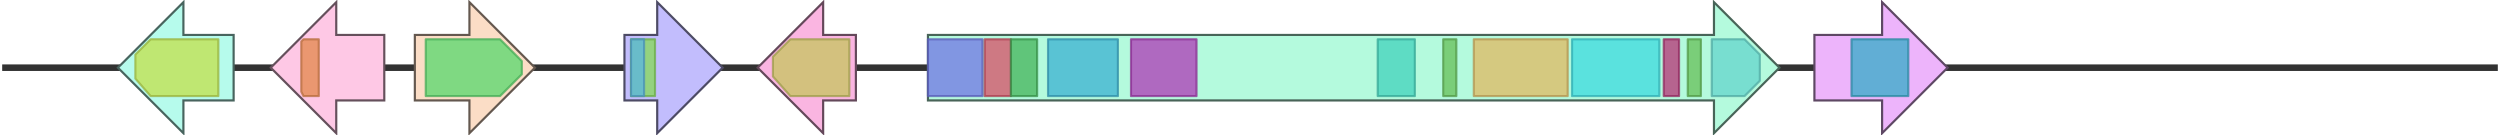 <svg version="1.1" baseProfile="full" xmlns="http://www.w3.org/2000/svg" width="1145" height="62">
	<line x1="1" y1="31" x2="1144" y2="31" style="stroke:rgb(50,50,50); stroke-width:3 "/>
	<g>
		<title>cpaT</title>
		<polygon class="cpaT" points="107,16 84,16 84,1 54,31 84,61 84,46 107,46" fill="rgb(182,251,236)" fill-opacity="1.0" stroke="rgb(72,100,94)" stroke-width="1" />
		<g>
			<title>PF07690</title>
			<polygon class="PF07690" points="62,25 69,18 100,18 100,44 69,44 62,36" stroke-linejoin="round" width="38" height="26" fill="rgb(193,224,74)" stroke="rgb(154,179,59)" stroke-width="1" opacity="0.75" />
		</g>
	</g>
	<g>
		<title>cpaM</title>
		<polygon class="cpaM" points="176,16 154,16 154,1 124,31 154,61 154,46 176,46" fill="rgb(254,200,229)" fill-opacity="1.0" stroke="rgb(101,80,91)" stroke-width="1" />
		<g>
			<title>PF13649</title>
			<polygon class="PF13649" points="138,19 139,18 146,18 146,44 139,44 138,42" stroke-linejoin="round" width="8" height="26" fill="rgb(227,135,74)" stroke="rgb(181,108,59)" stroke-width="1" opacity="0.75" />
		</g>
	</g>
	<g>
		<title>cpaH</title>
		<polygon class="cpaH" points="190,16 215,16 215,1 245,31 215,61 215,46 190,46" fill="rgb(251,221,198)" fill-opacity="1.0" stroke="rgb(100,88,79)" stroke-width="1" />
		<g>
			<title>PF00067</title>
			<polygon class="PF00067" points="195,18 229,18 239,28 239,34 229,44 195,44" stroke-linejoin="round" width="44" height="26" fill="rgb(85,216,107)" stroke="rgb(68,172,85)" stroke-width="1" opacity="0.75" />
		</g>
	</g>
	<g>
		<title>cpaO</title>
		<polygon class="cpaO" points="286,16 301,16 301,1 331,31 301,61 301,46 286,46" fill="rgb(194,189,253)" fill-opacity="1.0" stroke="rgb(77,75,101)" stroke-width="1" />
		<g>
			<title>PF12831</title>
			<rect class="PF12831" x="289" y="18" stroke-linejoin="round" width="11" height="26" fill="rgb(132,217,85)" stroke="rgb(105,173,68)" stroke-width="1" opacity="0.75" />
		</g>
		<g>
			<title>PF13450</title>
			<rect class="PF13450" x="289" y="18" stroke-linejoin="round" width="6" height="26" fill="rgb(91,180,227)" stroke="rgb(72,144,181)" stroke-width="1" opacity="0.75" />
		</g>
	</g>
	<g>
		<title>cpaD</title>
		<polygon class="cpaD" points="392,16 377,16 377,1 347,31 377,61 377,46 392,46" fill="rgb(250,181,225)" fill-opacity="1.0" stroke="rgb(100,72,90)" stroke-width="1" />
		<g>
			<title>PF11991</title>
			<polygon class="PF11991" points="354,26 362,18 389,18 389,44 362,44 354,35" stroke-linejoin="round" width="35" height="26" fill="rgb(197,197,93)" stroke="rgb(157,157,74)" stroke-width="1" opacity="0.75" />
		</g>
	</g>
	<g>
		<title>cpaA</title>
		<polygon class="cpaA" points="425,16 785,16 785,1 815,31 785,61 785,46 425,46" fill="rgb(180,250,221)" fill-opacity="1.0" stroke="rgb(72,100,88)" stroke-width="1" />
		<g>
			<title>PF00109</title>
			<rect class="PF00109" x="425" y="18" stroke-linejoin="round" width="25" height="26" fill="rgb(112,116,228)" stroke="rgb(89,92,182)" stroke-width="1" opacity="0.75" />
		</g>
		<g>
			<title>PF02801</title>
			<rect class="PF02801" x="451" y="18" stroke-linejoin="round" width="12" height="26" fill="rgb(215,78,102)" stroke="rgb(172,62,81)" stroke-width="1" opacity="0.75" />
		</g>
		<g>
			<title>PF16197</title>
			<rect class="PF16197" x="463" y="18" stroke-linejoin="round" width="12" height="26" fill="rgb(68,179,89)" stroke="rgb(54,143,71)" stroke-width="1" opacity="0.75" />
		</g>
		<g>
			<title>PF00698</title>
			<rect class="PF00698" x="480" y="18" stroke-linejoin="round" width="32" height="26" fill="rgb(59,176,209)" stroke="rgb(47,140,167)" stroke-width="1" opacity="0.75" />
		</g>
		<g>
			<title>PF14765</title>
			<rect class="PF14765" x="518" y="18" stroke-linejoin="round" width="30" height="26" fill="rgb(173,56,182)" stroke="rgb(138,44,145)" stroke-width="1" opacity="0.75" />
		</g>
		<g>
			<title>PF08659</title>
			<rect class="PF08659" x="631" y="18" stroke-linejoin="round" width="17" height="26" fill="rgb(66,209,188)" stroke="rgb(52,167,150)" stroke-width="1" opacity="0.75" />
		</g>
		<g>
			<title>PF00550</title>
			<rect class="PF00550" x="661" y="18" stroke-linejoin="round" width="6" height="26" fill="rgb(103,191,88)" stroke="rgb(82,152,70)" stroke-width="1" opacity="0.75" />
		</g>
		<g>
			<title>PF00668</title>
			<rect class="PF00668" x="675" y="18" stroke-linejoin="round" width="43" height="26" fill="rgb(224,184,98)" stroke="rgb(179,147,78)" stroke-width="1" opacity="0.75" />
		</g>
		<g>
			<title>PF00501</title>
			<rect class="PF00501" x="720" y="18" stroke-linejoin="round" width="40" height="26" fill="rgb(60,217,223)" stroke="rgb(48,173,178)" stroke-width="1" opacity="0.75" />
		</g>
		<g>
			<title>PF13193</title>
			<rect class="PF13193" x="762" y="18" stroke-linejoin="round" width="7" height="26" fill="rgb(182,50,118)" stroke="rgb(145,39,94)" stroke-width="1" opacity="0.75" />
		</g>
		<g>
			<title>PF00550</title>
			<rect class="PF00550" x="773" y="18" stroke-linejoin="round" width="6" height="26" fill="rgb(103,191,88)" stroke="rgb(82,152,70)" stroke-width="1" opacity="0.75" />
		</g>
		<g>
			<title>PF07993</title>
			<polygon class="PF07993" points="784,18 799,18 806,25 806,37 799,44 784,44" stroke-linejoin="round" width="22" height="26" fill="rgb(100,212,204)" stroke="rgb(80,169,163)" stroke-width="1" opacity="0.75" />
		</g>
	</g>
	<g>
		<title>cpaR</title>
		<polygon class="cpaR" points="831,16 862,16 862,1 892,31 862,61 862,46 831,46" fill="rgb(237,180,251)" fill-opacity="1.0" stroke="rgb(94,72,100)" stroke-width="1" />
		<g>
			<title>PF04082</title>
			<rect class="PF04082" x="848" y="18" stroke-linejoin="round" width="26" height="26" fill="rgb(51,172,200)" stroke="rgb(40,137,160)" stroke-width="1" opacity="0.75" />
		</g>
	</g>
</svg>
